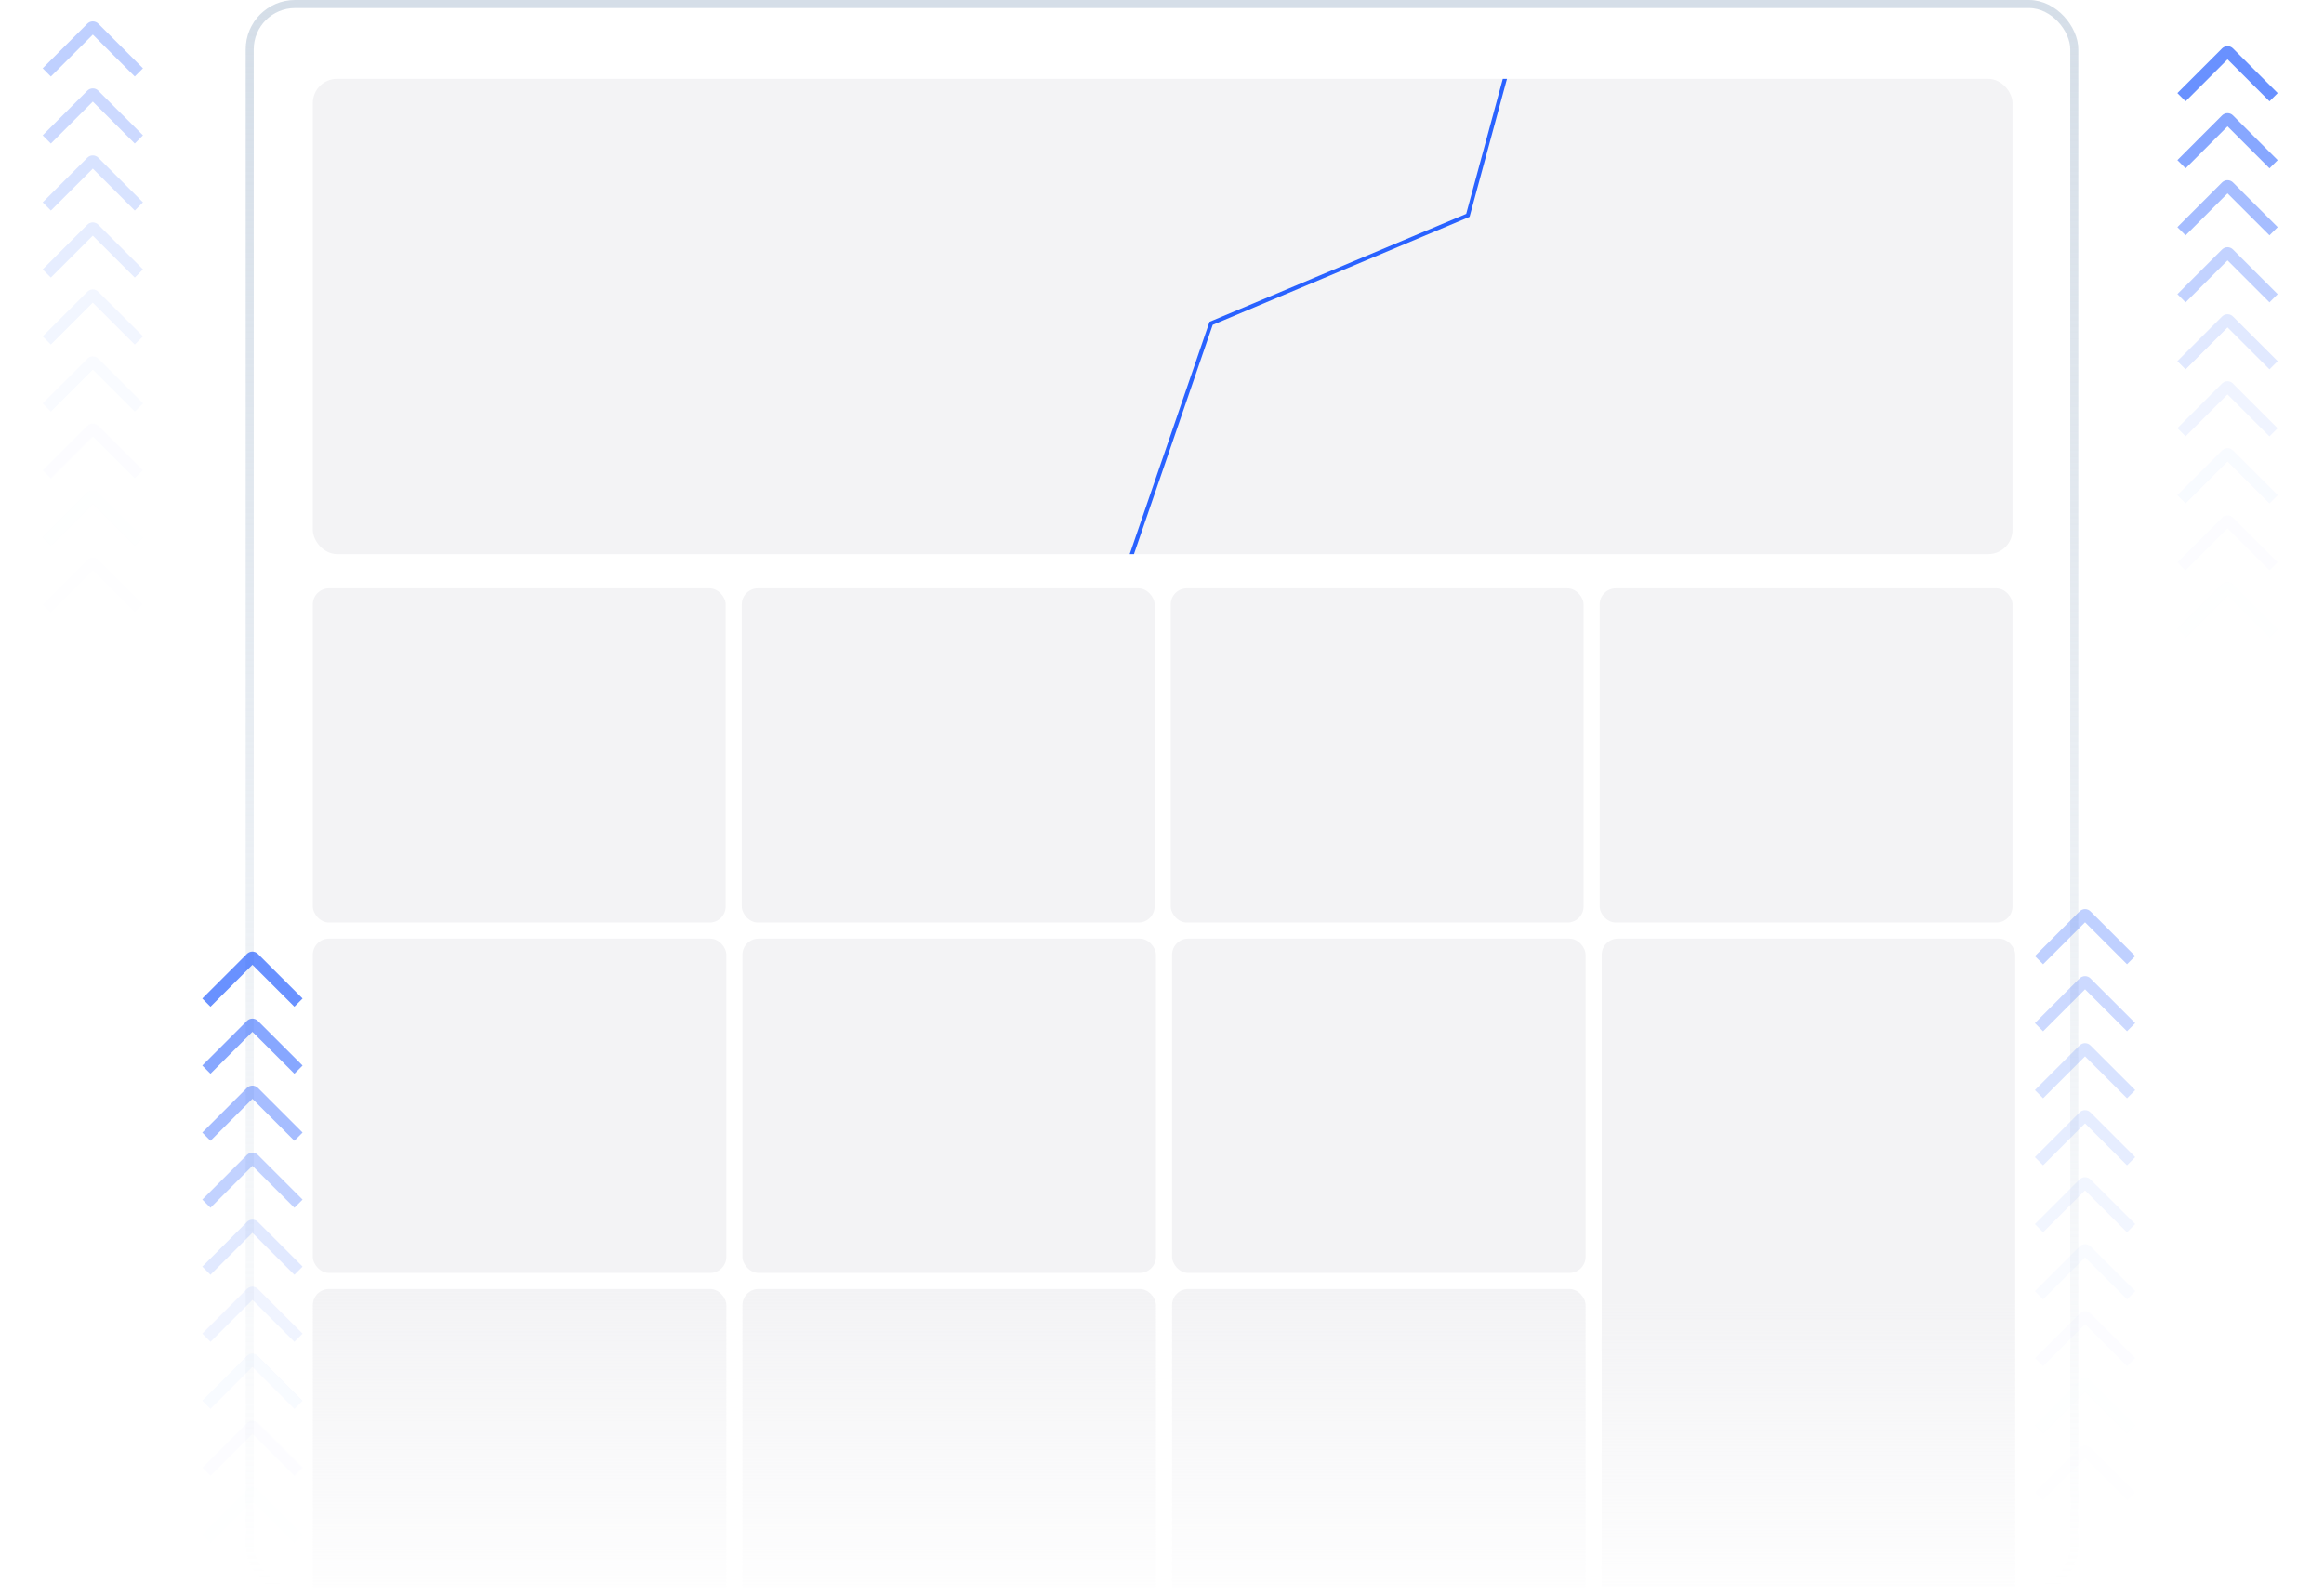 <svg class="z-1 w-full" width="577" height="396" viewBox="0 0 577 396" fill="none" xmlns="http://www.w3.org/2000/svg">
<g clip-path="url(#clip0_178_652)">
<rect x="63" y="2" width="451" height="392" rx="10.243" fill="url(#paint0_linear_178_652)"/>
<g opacity="0.6" filter="url(#filter0_f_178_652)">
<rect x="393.969" y="41.522" width="1.142" height="1.142" rx="0.571" transform="rotate(138.383 393.969 41.522)" fill="white"/>
</g>
<g opacity="0.6" filter="url(#filter1_f_178_652)">
<rect x="397.424" y="16.148" width="1.142" height="1.142" rx="0.571" transform="rotate(138.383 397.424 16.148)" fill="white"/>
</g>
<g opacity="0.6" filter="url(#filter2_f_178_652)">
<rect x="401.398" y="7.719" width="1.142" height="1.142" rx="0.571" transform="rotate(-159.61 401.398 7.719)" fill="white"/>
</g>
<g opacity="0.6" filter="url(#filter3_f_178_652)">
<rect width="1.142" height="1.142" rx="0.571" transform="matrix(0.231 -0.973 -0.973 -0.231 366.355 19.955)" fill="white"/>
</g>
<g opacity="0.3" filter="url(#filter4_f_178_652)">
<rect x="378.627" y="35.697" width="1.142" height="1.142" rx="0.571" transform="rotate(138.383 378.627 35.697)" fill="white"/>
</g>
<g opacity="0.3" filter="url(#filter5_f_178_652)">
<rect x="380.932" y="18.782" width="1.142" height="1.142" rx="0.571" transform="rotate(138.383 380.932 18.782)" fill="white"/>
</g>
<g opacity="0.3" filter="url(#filter6_f_178_652)">
<rect width="1.142" height="1.142" rx="0.571" transform="matrix(0.231 -0.973 -0.973 -0.231 377.199 5.875)" fill="white"/>
</g>
<g opacity="0.3" filter="url(#filter7_f_178_652)">
<rect width="1.142" height="1.142" rx="0.571" transform="matrix(0.231 -0.973 -0.973 -0.231 358.982 25.793)" fill="white"/>
</g>
<g opacity="0.3" filter="url(#filter8_f_178_652)">
<rect width="1.142" height="1.142" rx="0.571" transform="matrix(0.231 -0.973 -0.973 -0.231 369.592 23.791)" fill="white"/>
</g>
<g opacity="0.3" filter="url(#filter9_f_178_652)">
<rect width="1.142" height="1.142" rx="0.571" transform="matrix(0.231 -0.973 -0.973 -0.231 388.66 22.942)" fill="white"/>
</g>
<g opacity="0.3" filter="url(#filter10_f_178_652)">
<rect width="1.142" height="1.142" rx="0.571" transform="matrix(0.231 -0.973 -0.973 -0.231 388.51 36.705)" fill="white"/>
</g>
<g opacity="0.3" filter="url(#filter11_f_178_652)">
<rect width="1.142" height="1.142" rx="0.571" transform="matrix(0.231 -0.973 -0.973 -0.231 384.658 1.721)" fill="white"/>
</g>
<g opacity="0.6" filter="url(#filter12_f_178_652)">
<rect x="88.379" y="40.668" width="1.142" height="1.142" rx="0.571" transform="rotate(138.383 88.379 40.668)" fill="white"/>
</g>
<g opacity="0.6" filter="url(#filter13_f_178_652)">
<rect x="91.834" y="15.294" width="1.142" height="1.142" rx="0.571" transform="rotate(138.383 91.834 15.294)" fill="white"/>
</g>
<g opacity="0.6" filter="url(#filter14_f_178_652)">
<rect x="95.811" y="6.866" width="1.142" height="1.142" rx="0.571" transform="rotate(-159.61 95.811 6.866)" fill="white"/>
</g>
<g opacity="0.3" filter="url(#filter15_f_178_652)">
<rect x="73.039" y="34.844" width="1.142" height="1.142" rx="0.571" transform="rotate(138.383 73.039 34.844)" fill="white"/>
</g>
<g opacity="0.3" filter="url(#filter16_f_178_652)">
<rect x="75.342" y="17.928" width="1.142" height="1.142" rx="0.571" transform="rotate(138.383 75.342 17.928)" fill="white"/>
</g>
<g opacity="0.3" filter="url(#filter17_f_178_652)">
<rect width="1.142" height="1.142" rx="0.571" transform="matrix(0.231 -0.973 -0.973 -0.231 71.611 5.021)" fill="white"/>
</g>
<g opacity="0.3" filter="url(#filter18_f_178_652)">
<rect width="1.142" height="1.142" rx="0.571" transform="matrix(0.231 -0.973 -0.973 -0.231 64.004 22.938)" fill="white"/>
</g>
<g opacity="0.3" filter="url(#filter19_f_178_652)">
<rect width="1.142" height="1.142" rx="0.571" transform="matrix(0.231 -0.973 -0.973 -0.231 83.072 22.088)" fill="white"/>
</g>
<g opacity="0.3" filter="url(#filter20_f_178_652)">
<rect width="1.142" height="1.142" rx="0.571" transform="matrix(0.231 -0.973 -0.973 -0.231 82.92 35.851)" fill="white"/>
</g>
<g opacity="0.3" filter="url(#filter21_f_178_652)">
<rect width="1.142" height="1.142" rx="0.571" transform="matrix(0.231 -0.973 -0.973 -0.231 79.068 0.868)" fill="white"/>
</g>
<g clip-path="url(#clip1_178_652)">
<rect x="77.666" y="19.583" width="422" height="118" rx="6" fill="#F3F3F5"/>
<path d="M153.83 190.631L191.061 186.148L238.128 146.236L278.32 145.426L300.694 80.285L364.446 53.472L382.926 -14.726L423.885 -34.262" stroke="#2962FF"/>
</g>
<g filter="url(#filter22_b_178_652)">
<rect x="77.666" y="146.083" width="102.5" height="83" rx="4" fill="#F3F3F5"/>
</g>
<g filter="url(#filter23_b_178_652)">
<rect x="184.166" y="146.083" width="102.5" height="83" rx="4" fill="#F3F3F5"/>
</g>
<g filter="url(#filter24_b_178_652)">
<rect x="290.666" y="146.083" width="102.5" height="83" rx="4" fill="#F3F3F5"/>
</g>
<g filter="url(#filter25_b_178_652)">
<rect x="397.166" y="146.083" width="102.5" height="83" rx="4" fill="#F3F3F5"/>
</g>
<g filter="url(#filter26_b_178_652)">
<rect x="77.666" y="233.083" width="102.667" height="83" rx="4" fill="#F3F3F5"/>
</g>
<g filter="url(#filter27_b_178_652)">
<rect x="184.332" y="233.083" width="102.667" height="83" rx="4" fill="#F3F3F5"/>
</g>
<g filter="url(#filter28_b_178_652)">
<rect x="291" y="233.083" width="102.667" height="83" rx="4" fill="#F3F3F5"/>
</g>
<g filter="url(#filter29_b_178_652)">
<rect x="77.666" y="320.083" width="102.667" height="83" rx="4" fill="url(#paint1_linear_178_652)"/>
</g>
<g filter="url(#filter30_b_178_652)">
<rect x="184.332" y="320.083" width="102.667" height="83" rx="4" fill="url(#paint2_linear_178_652)"/>
</g>
<g filter="url(#filter31_b_178_652)">
<rect x="291" y="320.083" width="102.667" height="83" rx="4" fill="url(#paint3_linear_178_652)"/>
</g>
<g filter="url(#filter32_b_178_652)">
<rect x="397.666" y="233.083" width="102.667" height="170" rx="4" fill="url(#paint4_linear_178_652)"/>
</g>
</g>
<rect x="62" y="1" width="453" height="394" rx="11.243" stroke="url(#paint5_linear_178_652)" stroke-width="2"/>
<g opacity="0.3">
<g opacity="0.01" clip-path="url(#clip2_178_652)">
<path d="M12.633 152.124L10.598 150.087L21.689 138.991C21.867 138.812 22.078 138.67 22.311 138.573C22.544 138.477 22.794 138.427 23.046 138.427C23.298 138.427 23.548 138.477 23.78 138.573C24.013 138.67 24.225 138.812 24.402 138.991L35.5 150.087L33.465 152.122L23.049 141.708L12.633 152.124Z" fill="#2962FF"/>
</g>
<g opacity="0.02" clip-path="url(#clip3_178_652)">
<path d="M12.633 135.484L10.598 133.447L21.689 122.351C21.867 122.172 22.078 122.03 22.311 121.933C22.544 121.837 22.794 121.787 23.046 121.787C23.298 121.787 23.548 121.837 23.78 121.933C24.013 122.03 24.225 122.172 24.402 122.351L35.5 133.447L33.465 135.482L23.049 125.068L12.633 135.484Z" fill="#2962FF"/>
</g>
<g opacity="0.05" clip-path="url(#clip4_178_652)">
<path d="M12.633 118.844L10.598 116.807L21.689 105.711C21.867 105.532 22.078 105.39 22.311 105.293C22.544 105.197 22.794 105.147 23.046 105.147C23.298 105.147 23.548 105.197 23.78 105.293C24.013 105.39 24.225 105.532 24.402 105.711L35.5 116.807L33.465 118.842L23.049 108.428L12.633 118.844Z" fill="#2962FF"/>
</g>
<g opacity="0.1" clip-path="url(#clip5_178_652)">
<path d="M12.633 102.204L10.598 100.167L21.689 89.071C21.867 88.892 22.078 88.75 22.311 88.653C22.544 88.557 22.794 88.507 23.046 88.507C23.298 88.507 23.548 88.557 23.78 88.653C24.013 88.75 24.225 88.892 24.402 89.071L35.5 100.167L33.465 102.202L23.049 91.788L12.633 102.204Z" fill="#2962FF"/>
</g>
<g opacity="0.2" clip-path="url(#clip6_178_652)">
<path d="M12.633 85.564L10.598 83.527L21.689 72.431C21.867 72.252 22.078 72.11 22.311 72.013C22.544 71.917 22.794 71.867 23.046 71.867C23.298 71.867 23.548 71.917 23.78 72.013C24.013 72.11 24.225 72.252 24.402 72.431L35.5 83.527L33.465 85.562L23.049 75.148L12.633 85.564Z" fill="#2962FF"/>
</g>
<g opacity="0.4" clip-path="url(#clip7_178_652)">
<path d="M12.633 68.924L10.598 66.887L21.689 55.791C21.867 55.612 22.078 55.47 22.311 55.373C22.544 55.277 22.794 55.227 23.046 55.227C23.298 55.227 23.548 55.277 23.78 55.373C24.013 55.47 24.225 55.612 24.402 55.791L35.5 66.887L33.465 68.922L23.049 58.508L12.633 68.924Z" fill="#2962FF"/>
</g>
<g opacity="0.6" clip-path="url(#clip8_178_652)">
<path d="M12.633 52.284L10.598 50.247L21.689 39.151C21.867 38.972 22.078 38.83 22.311 38.733C22.544 38.637 22.794 38.587 23.046 38.587C23.298 38.587 23.548 38.637 23.78 38.733C24.013 38.83 24.225 38.972 24.402 39.151L35.5 50.247L33.465 52.282L23.049 41.868L12.633 52.284Z" fill="#2962FF"/>
</g>
<g opacity="0.8" clip-path="url(#clip9_178_652)">
<path d="M12.633 35.644L10.598 33.607L21.689 22.511C21.867 22.332 22.078 22.19 22.311 22.093C22.544 21.997 22.794 21.947 23.046 21.947C23.298 21.947 23.548 21.997 23.78 22.093C24.013 22.19 24.225 22.332 24.402 22.511L35.5 33.607L33.465 35.642L23.049 25.228L12.633 35.644Z" fill="#2962FF"/>
</g>
<g clip-path="url(#clip10_178_652)">
<path d="M12.633 19.004L10.598 16.967L21.689 5.871C21.867 5.692 22.078 5.55 22.311 5.453C22.544 5.357 22.794 5.307 23.046 5.307C23.298 5.307 23.548 5.357 23.78 5.453C24.013 5.55 24.225 5.692 24.402 5.871L35.5 16.967L33.465 19.002L23.049 8.588L12.633 19.004Z" fill="#2962FF"/>
</g>
</g>
<g opacity="0.3">
<g opacity="0.01" clip-path="url(#clip11_178_652)">
<path d="M507.258 372.558L505.223 370.521L516.314 359.425C516.492 359.246 516.704 359.104 516.936 359.007C517.169 358.91 517.419 358.861 517.671 358.861C517.923 358.861 518.173 358.91 518.406 359.007C518.638 359.104 518.85 359.246 519.027 359.425L530.125 370.521L528.09 372.556L517.674 362.142L507.258 372.558Z" fill="#2962FF"/>
</g>
<g opacity="0.02" clip-path="url(#clip12_178_652)">
<path d="M507.258 355.918L505.223 353.881L516.314 342.785C516.492 342.606 516.704 342.464 516.936 342.367C517.169 342.27 517.419 342.221 517.671 342.221C517.923 342.221 518.173 342.27 518.406 342.367C518.638 342.464 518.85 342.606 519.027 342.785L530.125 353.881L528.09 355.916L517.674 345.502L507.258 355.918Z" fill="#2962FF"/>
</g>
<g opacity="0.05" clip-path="url(#clip13_178_652)">
<path d="M507.258 339.278L505.223 337.241L516.314 326.145C516.492 325.966 516.704 325.824 516.936 325.727C517.169 325.63 517.419 325.581 517.671 325.581C517.923 325.581 518.173 325.63 518.406 325.727C518.638 325.824 518.85 325.966 519.027 326.145L530.125 337.241L528.09 339.276L517.674 328.862L507.258 339.278Z" fill="#2962FF"/>
</g>
<g opacity="0.1" clip-path="url(#clip14_178_652)">
<path d="M507.258 322.638L505.223 320.601L516.314 309.505C516.492 309.326 516.704 309.184 516.936 309.087C517.169 308.99 517.419 308.941 517.671 308.941C517.923 308.941 518.173 308.99 518.406 309.087C518.638 309.184 518.85 309.326 519.027 309.505L530.125 320.601L528.09 322.636L517.674 312.222L507.258 322.638Z" fill="#2962FF"/>
</g>
<g opacity="0.2" clip-path="url(#clip15_178_652)">
<path d="M507.258 305.998L505.223 303.961L516.314 292.865C516.492 292.686 516.704 292.544 516.936 292.447C517.169 292.35 517.419 292.301 517.671 292.301C517.923 292.301 518.173 292.35 518.406 292.447C518.638 292.544 518.85 292.686 519.027 292.865L530.125 303.961L528.09 305.996L517.674 295.582L507.258 305.998Z" fill="#2962FF"/>
</g>
<g opacity="0.4" clip-path="url(#clip16_178_652)">
<path d="M507.258 289.358L505.223 287.321L516.314 276.225C516.492 276.046 516.704 275.904 516.936 275.807C517.169 275.711 517.419 275.661 517.671 275.661C517.923 275.661 518.173 275.711 518.406 275.807C518.638 275.904 518.85 276.046 519.027 276.225L530.125 287.321L528.09 289.356L517.674 278.942L507.258 289.358Z" fill="#2962FF"/>
</g>
<g opacity="0.6" clip-path="url(#clip17_178_652)">
<path d="M507.258 272.718L505.223 270.681L516.314 259.585C516.492 259.406 516.704 259.264 516.936 259.167C517.169 259.07 517.419 259.021 517.671 259.021C517.923 259.021 518.173 259.07 518.406 259.167C518.638 259.264 518.85 259.406 519.027 259.585L530.125 270.681L528.09 272.716L517.674 262.302L507.258 272.718Z" fill="#2962FF"/>
</g>
<g opacity="0.8" clip-path="url(#clip18_178_652)">
<path d="M507.258 256.078L505.223 254.041L516.314 242.945C516.492 242.766 516.704 242.624 516.936 242.527C517.169 242.43 517.419 242.381 517.671 242.381C517.923 242.381 518.173 242.43 518.406 242.527C518.638 242.624 518.85 242.766 519.027 242.945L530.125 254.041L528.09 256.076L517.674 245.662L507.258 256.078Z" fill="#2962FF"/>
</g>
<g clip-path="url(#clip19_178_652)">
<path d="M507.258 239.438L505.223 237.401L516.314 226.305C516.492 226.126 516.704 225.984 516.936 225.887C517.169 225.79 517.419 225.74 517.671 225.74C517.923 225.74 518.173 225.79 518.406 225.887C518.638 225.984 518.85 226.126 519.027 226.305L530.125 237.401L528.09 239.436L517.674 229.022L507.258 239.438Z" fill="#2962FF"/>
</g>
</g>
<g opacity="0.7">
<g opacity="0.01" clip-path="url(#clip20_178_652)">
<path d="M52.258 383.105L50.223 381.068L61.314 369.972C61.492 369.793 61.703 369.651 61.936 369.555C62.169 369.458 62.419 369.408 62.671 369.408C62.923 369.408 63.173 369.458 63.406 369.555C63.638 369.651 63.85 369.793 64.027 369.972L75.125 381.068L73.09 383.103L62.674 372.689L52.258 383.105Z" fill="#2962FF"/>
</g>
<g opacity="0.02" clip-path="url(#clip21_178_652)">
<path d="M52.258 366.465L50.223 364.428L61.314 353.332C61.492 353.153 61.703 353.011 61.936 352.915C62.169 352.818 62.419 352.768 62.671 352.768C62.923 352.768 63.173 352.818 63.406 352.915C63.638 353.011 63.85 353.153 64.027 353.332L75.125 364.428L73.09 366.463L62.674 356.049L52.258 366.465Z" fill="#2962FF"/>
</g>
<g opacity="0.05" clip-path="url(#clip22_178_652)">
<path d="M52.258 349.825L50.223 347.788L61.314 336.692C61.492 336.513 61.703 336.371 61.936 336.275C62.169 336.178 62.419 336.128 62.671 336.128C62.923 336.128 63.173 336.178 63.406 336.275C63.638 336.371 63.85 336.513 64.027 336.692L75.125 347.788L73.09 349.823L62.674 339.409L52.258 349.825Z" fill="#2962FF"/>
</g>
<g opacity="0.1" clip-path="url(#clip23_178_652)">
<path d="M52.258 333.185L50.223 331.148L61.314 320.052C61.492 319.873 61.703 319.731 61.936 319.635C62.169 319.538 62.419 319.488 62.671 319.488C62.923 319.488 63.173 319.538 63.406 319.635C63.638 319.731 63.85 319.873 64.027 320.052L75.125 331.148L73.09 333.183L62.674 322.769L52.258 333.185Z" fill="#2962FF"/>
</g>
<g opacity="0.2" clip-path="url(#clip24_178_652)">
<path d="M52.258 316.545L50.223 314.508L61.314 303.412C61.492 303.233 61.703 303.091 61.936 302.995C62.169 302.898 62.419 302.848 62.671 302.848C62.923 302.848 63.173 302.898 63.406 302.995C63.638 303.091 63.85 303.233 64.027 303.412L75.125 314.508L73.09 316.543L62.674 306.129L52.258 316.545Z" fill="#2962FF"/>
</g>
<g opacity="0.4" clip-path="url(#clip25_178_652)">
<path d="M52.258 299.905L50.223 297.868L61.314 286.772C61.492 286.593 61.703 286.451 61.936 286.355C62.169 286.258 62.419 286.208 62.671 286.208C62.923 286.208 63.173 286.258 63.406 286.355C63.638 286.451 63.85 286.593 64.027 286.772L75.125 297.868L73.09 299.903L62.674 289.489L52.258 299.905Z" fill="#2962FF"/>
</g>
<g opacity="0.6" clip-path="url(#clip26_178_652)">
<path d="M52.258 283.265L50.223 281.228L61.314 270.132C61.492 269.953 61.703 269.811 61.936 269.715C62.169 269.618 62.419 269.568 62.671 269.568C62.923 269.568 63.173 269.618 63.406 269.715C63.638 269.811 63.85 269.953 64.027 270.132L75.125 281.228L73.09 283.263L62.674 272.849L52.258 283.265Z" fill="#2962FF"/>
</g>
<g opacity="0.8" clip-path="url(#clip27_178_652)">
<path d="M52.258 266.625L50.223 264.588L61.314 253.492C61.492 253.313 61.703 253.171 61.936 253.075C62.169 252.978 62.419 252.928 62.671 252.928C62.923 252.928 63.173 252.978 63.406 253.075C63.638 253.171 63.85 253.313 64.027 253.492L75.125 264.588L73.09 266.623L62.674 256.209L52.258 266.625Z" fill="#2962FF"/>
</g>
<g clip-path="url(#clip28_178_652)">
<path d="M52.258 249.985L50.223 247.948L61.314 236.852C61.492 236.673 61.703 236.531 61.936 236.434C62.169 236.338 62.419 236.288 62.671 236.288C62.923 236.288 63.173 236.338 63.406 236.434C63.638 236.531 63.85 236.673 64.027 236.852L75.125 247.948L73.09 249.983L62.674 239.569L52.258 249.985Z" fill="#2962FF"/>
</g>
</g>
<g opacity="0.7">
<g opacity="0.01" clip-path="url(#clip29_178_652)">
<path d="M542.633 158.276L540.598 156.239L551.689 145.143C551.867 144.965 552.079 144.823 552.311 144.726C552.544 144.629 552.794 144.579 553.046 144.579C553.298 144.579 553.548 144.629 553.781 144.726C554.013 144.823 554.225 144.965 554.402 145.143L565.5 156.239L563.465 158.274L553.049 147.86L542.633 158.276Z" fill="#2962FF"/>
</g>
<g opacity="0.02" clip-path="url(#clip30_178_652)">
<path d="M542.633 141.636L540.598 139.599L551.689 128.503C551.867 128.325 552.079 128.183 552.311 128.086C552.544 127.989 552.794 127.939 553.046 127.939C553.298 127.939 553.548 127.989 553.781 128.086C554.013 128.183 554.225 128.325 554.402 128.503L565.5 139.599L563.465 141.634L553.049 131.22L542.633 141.636Z" fill="#2962FF"/>
</g>
<g opacity="0.05" clip-path="url(#clip31_178_652)">
<path d="M542.633 124.996L540.598 122.959L551.689 111.863C551.867 111.685 552.079 111.543 552.311 111.446C552.544 111.349 552.794 111.299 553.046 111.299C553.298 111.299 553.548 111.349 553.781 111.446C554.013 111.543 554.225 111.685 554.402 111.863L565.5 122.959L563.465 124.994L553.049 114.58L542.633 124.996Z" fill="#2962FF"/>
</g>
<g opacity="0.1" clip-path="url(#clip32_178_652)">
<path d="M542.633 108.356L540.598 106.319L551.689 95.223C551.867 95.045 552.079 94.903 552.311 94.806C552.544 94.709 552.794 94.659 553.046 94.659C553.298 94.659 553.548 94.709 553.781 94.806C554.013 94.903 554.225 95.045 554.402 95.223L565.5 106.319L563.465 108.354L553.049 97.94L542.633 108.356Z" fill="#2962FF"/>
</g>
<g opacity="0.2" clip-path="url(#clip33_178_652)">
<path d="M542.633 91.716L540.598 89.679L551.689 78.583C551.867 78.405 552.079 78.263 552.311 78.166C552.544 78.069 552.794 78.019 553.046 78.019C553.298 78.019 553.548 78.069 553.781 78.166C554.013 78.263 554.225 78.405 554.402 78.583L565.5 89.679L563.465 91.714L553.049 81.3L542.633 91.716Z" fill="#2962FF"/>
</g>
<g opacity="0.4" clip-path="url(#clip34_178_652)">
<path d="M542.633 75.076L540.598 73.039L551.689 61.944C551.867 61.765 552.079 61.623 552.311 61.526C552.544 61.429 552.794 61.379 553.046 61.379C553.298 61.379 553.548 61.429 553.781 61.526C554.013 61.623 554.225 61.765 554.402 61.944L565.5 73.039L563.465 75.074L553.049 64.66L542.633 75.076Z" fill="#2962FF"/>
</g>
<g opacity="0.6" clip-path="url(#clip35_178_652)">
<path d="M542.633 58.436L540.598 56.399L551.689 45.303C551.867 45.125 552.079 44.983 552.311 44.886C552.544 44.789 552.794 44.739 553.046 44.739C553.298 44.739 553.548 44.789 553.781 44.886C554.013 44.983 554.225 45.125 554.402 45.303L565.5 56.399L563.465 58.434L553.049 48.02L542.633 58.436Z" fill="#2962FF"/>
</g>
<g opacity="0.8" clip-path="url(#clip36_178_652)">
<path d="M542.633 41.796L540.598 39.759L551.689 28.663C551.867 28.485 552.079 28.343 552.311 28.246C552.544 28.149 552.794 28.099 553.046 28.099C553.298 28.099 553.548 28.149 553.781 28.246C554.013 28.343 554.225 28.485 554.402 28.663L565.5 39.759L563.465 41.794L553.049 31.38L542.633 41.796Z" fill="#2962FF"/>
</g>
<g clip-path="url(#clip37_178_652)">
<path d="M542.633 25.156L540.598 23.119L551.689 12.023C551.867 11.845 552.079 11.703 552.311 11.606C552.544 11.509 552.794 11.459 553.046 11.459C553.298 11.459 553.548 11.509 553.781 11.606C554.013 11.703 554.225 11.845 554.402 12.023L565.5 23.119L563.465 25.154L553.049 14.74L542.633 25.156Z" fill="#2962FF"/>
</g>
</g>
<defs>
<filter id="filter0_f_178_652" x="391.213" y="39.526" width="3.897" height="3.897" filterUnits="userSpaceOnUse" color-interpolation-filters="sRGB">
<feFlood flood-opacity="0" result="BackgroundImageFix"/>
<feBlend mode="normal" in="SourceGraphic" in2="BackgroundImageFix" result="shape"/>
<feGaussianBlur stdDeviation="0.571" result="effect1_foregroundBlur_178_652"/>
</filter>
<filter id="filter1_f_178_652" x="394.668" y="14.152" width="3.897" height="3.897" filterUnits="userSpaceOnUse" color-interpolation-filters="sRGB">
<feFlood flood-opacity="0" result="BackgroundImageFix"/>
<feBlend mode="normal" in="SourceGraphic" in2="BackgroundImageFix" result="shape"/>
<feGaussianBlur stdDeviation="0.571" result="effect1_foregroundBlur_178_652"/>
</filter>
<filter id="filter2_f_178_652" x="399.186" y="5.109" width="3.753" height="3.753" filterUnits="userSpaceOnUse" color-interpolation-filters="sRGB">
<feFlood flood-opacity="0" result="BackgroundImageFix"/>
<feBlend mode="normal" in="SourceGraphic" in2="BackgroundImageFix" result="shape"/>
<feGaussianBlur stdDeviation="0.571" result="effect1_foregroundBlur_178_652"/>
</filter>
<filter id="filter3_f_178_652" x="364.102" y="17.438" width="3.659" height="3.659" filterUnits="userSpaceOnUse" color-interpolation-filters="sRGB">
<feFlood flood-opacity="0" result="BackgroundImageFix"/>
<feBlend mode="normal" in="SourceGraphic" in2="BackgroundImageFix" result="shape"/>
<feGaussianBlur stdDeviation="0.571" result="effect1_foregroundBlur_178_652"/>
</filter>
<filter id="filter4_f_178_652" x="375.872" y="33.702" width="3.897" height="3.897" filterUnits="userSpaceOnUse" color-interpolation-filters="sRGB">
<feFlood flood-opacity="0" result="BackgroundImageFix"/>
<feBlend mode="normal" in="SourceGraphic" in2="BackgroundImageFix" result="shape"/>
<feGaussianBlur stdDeviation="0.571" result="effect1_foregroundBlur_178_652"/>
</filter>
<filter id="filter5_f_178_652" x="378.176" y="16.786" width="3.897" height="3.897" filterUnits="userSpaceOnUse" color-interpolation-filters="sRGB">
<feFlood flood-opacity="0" result="BackgroundImageFix"/>
<feBlend mode="normal" in="SourceGraphic" in2="BackgroundImageFix" result="shape"/>
<feGaussianBlur stdDeviation="0.571" result="effect1_foregroundBlur_178_652"/>
</filter>
<filter id="filter6_f_178_652" x="374.946" y="3.358" width="3.659" height="3.659" filterUnits="userSpaceOnUse" color-interpolation-filters="sRGB">
<feFlood flood-opacity="0" result="BackgroundImageFix"/>
<feBlend mode="normal" in="SourceGraphic" in2="BackgroundImageFix" result="shape"/>
<feGaussianBlur stdDeviation="0.571" result="effect1_foregroundBlur_178_652"/>
</filter>
<filter id="filter7_f_178_652" x="356.729" y="23.275" width="3.659" height="3.659" filterUnits="userSpaceOnUse" color-interpolation-filters="sRGB">
<feFlood flood-opacity="0" result="BackgroundImageFix"/>
<feBlend mode="normal" in="SourceGraphic" in2="BackgroundImageFix" result="shape"/>
<feGaussianBlur stdDeviation="0.571" result="effect1_foregroundBlur_178_652"/>
</filter>
<filter id="filter8_f_178_652" x="367.338" y="21.274" width="3.659" height="3.659" filterUnits="userSpaceOnUse" color-interpolation-filters="sRGB">
<feFlood flood-opacity="0" result="BackgroundImageFix"/>
<feBlend mode="normal" in="SourceGraphic" in2="BackgroundImageFix" result="shape"/>
<feGaussianBlur stdDeviation="0.571" result="effect1_foregroundBlur_178_652"/>
</filter>
<filter id="filter9_f_178_652" x="386.407" y="20.424" width="3.659" height="3.659" filterUnits="userSpaceOnUse" color-interpolation-filters="sRGB">
<feFlood flood-opacity="0" result="BackgroundImageFix"/>
<feBlend mode="normal" in="SourceGraphic" in2="BackgroundImageFix" result="shape"/>
<feGaussianBlur stdDeviation="0.571" result="effect1_foregroundBlur_178_652"/>
</filter>
<filter id="filter10_f_178_652" x="386.256" y="34.187" width="3.659" height="3.659" filterUnits="userSpaceOnUse" color-interpolation-filters="sRGB">
<feFlood flood-opacity="0" result="BackgroundImageFix"/>
<feBlend mode="normal" in="SourceGraphic" in2="BackgroundImageFix" result="shape"/>
<feGaussianBlur stdDeviation="0.571" result="effect1_foregroundBlur_178_652"/>
</filter>
<filter id="filter11_f_178_652" x="382.405" y="-0.796" width="3.659" height="3.659" filterUnits="userSpaceOnUse" color-interpolation-filters="sRGB">
<feFlood flood-opacity="0" result="BackgroundImageFix"/>
<feBlend mode="normal" in="SourceGraphic" in2="BackgroundImageFix" result="shape"/>
<feGaussianBlur stdDeviation="0.571" result="effect1_foregroundBlur_178_652"/>
</filter>
<filter id="filter12_f_178_652" x="85.624" y="38.672" width="3.897" height="3.897" filterUnits="userSpaceOnUse" color-interpolation-filters="sRGB">
<feFlood flood-opacity="0" result="BackgroundImageFix"/>
<feBlend mode="normal" in="SourceGraphic" in2="BackgroundImageFix" result="shape"/>
<feGaussianBlur stdDeviation="0.571" result="effect1_foregroundBlur_178_652"/>
</filter>
<filter id="filter13_f_178_652" x="89.079" y="13.298" width="3.897" height="3.897" filterUnits="userSpaceOnUse" color-interpolation-filters="sRGB">
<feFlood flood-opacity="0" result="BackgroundImageFix"/>
<feBlend mode="normal" in="SourceGraphic" in2="BackgroundImageFix" result="shape"/>
<feGaussianBlur stdDeviation="0.571" result="effect1_foregroundBlur_178_652"/>
</filter>
<filter id="filter14_f_178_652" x="93.598" y="4.255" width="3.753" height="3.753" filterUnits="userSpaceOnUse" color-interpolation-filters="sRGB">
<feFlood flood-opacity="0" result="BackgroundImageFix"/>
<feBlend mode="normal" in="SourceGraphic" in2="BackgroundImageFix" result="shape"/>
<feGaussianBlur stdDeviation="0.571" result="effect1_foregroundBlur_178_652"/>
</filter>
<filter id="filter15_f_178_652" x="70.284" y="32.848" width="3.897" height="3.897" filterUnits="userSpaceOnUse" color-interpolation-filters="sRGB">
<feFlood flood-opacity="0" result="BackgroundImageFix"/>
<feBlend mode="normal" in="SourceGraphic" in2="BackgroundImageFix" result="shape"/>
<feGaussianBlur stdDeviation="0.571" result="effect1_foregroundBlur_178_652"/>
</filter>
<filter id="filter16_f_178_652" x="72.586" y="15.932" width="3.897" height="3.897" filterUnits="userSpaceOnUse" color-interpolation-filters="sRGB">
<feFlood flood-opacity="0" result="BackgroundImageFix"/>
<feBlend mode="normal" in="SourceGraphic" in2="BackgroundImageFix" result="shape"/>
<feGaussianBlur stdDeviation="0.571" result="effect1_foregroundBlur_178_652"/>
</filter>
<filter id="filter17_f_178_652" x="69.358" y="2.504" width="3.659" height="3.659" filterUnits="userSpaceOnUse" color-interpolation-filters="sRGB">
<feFlood flood-opacity="0" result="BackgroundImageFix"/>
<feBlend mode="normal" in="SourceGraphic" in2="BackgroundImageFix" result="shape"/>
<feGaussianBlur stdDeviation="0.571" result="effect1_foregroundBlur_178_652"/>
</filter>
<filter id="filter18_f_178_652" x="61.751" y="20.421" width="3.659" height="3.659" filterUnits="userSpaceOnUse" color-interpolation-filters="sRGB">
<feFlood flood-opacity="0" result="BackgroundImageFix"/>
<feBlend mode="normal" in="SourceGraphic" in2="BackgroundImageFix" result="shape"/>
<feGaussianBlur stdDeviation="0.571" result="effect1_foregroundBlur_178_652"/>
</filter>
<filter id="filter19_f_178_652" x="80.819" y="19.571" width="3.659" height="3.659" filterUnits="userSpaceOnUse" color-interpolation-filters="sRGB">
<feFlood flood-opacity="0" result="BackgroundImageFix"/>
<feBlend mode="normal" in="SourceGraphic" in2="BackgroundImageFix" result="shape"/>
<feGaussianBlur stdDeviation="0.571" result="effect1_foregroundBlur_178_652"/>
</filter>
<filter id="filter20_f_178_652" x="80.666" y="33.334" width="3.659" height="3.659" filterUnits="userSpaceOnUse" color-interpolation-filters="sRGB">
<feFlood flood-opacity="0" result="BackgroundImageFix"/>
<feBlend mode="normal" in="SourceGraphic" in2="BackgroundImageFix" result="shape"/>
<feGaussianBlur stdDeviation="0.571" result="effect1_foregroundBlur_178_652"/>
</filter>
<filter id="filter21_f_178_652" x="76.815" y="-1.649" width="3.659" height="3.659" filterUnits="userSpaceOnUse" color-interpolation-filters="sRGB">
<feFlood flood-opacity="0" result="BackgroundImageFix"/>
<feBlend mode="normal" in="SourceGraphic" in2="BackgroundImageFix" result="shape"/>
<feGaussianBlur stdDeviation="0.571" result="effect1_foregroundBlur_178_652"/>
</filter>
<filter id="filter22_b_178_652" x="75.666" y="144.083" width="106.5" height="87" filterUnits="userSpaceOnUse" color-interpolation-filters="sRGB">
<feFlood flood-opacity="0" result="BackgroundImageFix"/>
<feGaussianBlur in="BackgroundImageFix" stdDeviation="1"/>
<feComposite in2="SourceAlpha" operator="in" result="effect1_backgroundBlur_178_652"/>
<feBlend mode="normal" in="SourceGraphic" in2="effect1_backgroundBlur_178_652" result="shape"/>
</filter>
<filter id="filter23_b_178_652" x="182.166" y="144.083" width="106.5" height="87" filterUnits="userSpaceOnUse" color-interpolation-filters="sRGB">
<feFlood flood-opacity="0" result="BackgroundImageFix"/>
<feGaussianBlur in="BackgroundImageFix" stdDeviation="1"/>
<feComposite in2="SourceAlpha" operator="in" result="effect1_backgroundBlur_178_652"/>
<feBlend mode="normal" in="SourceGraphic" in2="effect1_backgroundBlur_178_652" result="shape"/>
</filter>
<filter id="filter24_b_178_652" x="288.666" y="144.083" width="106.5" height="87" filterUnits="userSpaceOnUse" color-interpolation-filters="sRGB">
<feFlood flood-opacity="0" result="BackgroundImageFix"/>
<feGaussianBlur in="BackgroundImageFix" stdDeviation="1"/>
<feComposite in2="SourceAlpha" operator="in" result="effect1_backgroundBlur_178_652"/>
<feBlend mode="normal" in="SourceGraphic" in2="effect1_backgroundBlur_178_652" result="shape"/>
</filter>
<filter id="filter25_b_178_652" x="395.166" y="144.083" width="106.5" height="87" filterUnits="userSpaceOnUse" color-interpolation-filters="sRGB">
<feFlood flood-opacity="0" result="BackgroundImageFix"/>
<feGaussianBlur in="BackgroundImageFix" stdDeviation="1"/>
<feComposite in2="SourceAlpha" operator="in" result="effect1_backgroundBlur_178_652"/>
<feBlend mode="normal" in="SourceGraphic" in2="effect1_backgroundBlur_178_652" result="shape"/>
</filter>
<filter id="filter26_b_178_652" x="75.666" y="231.083" width="106.666" height="87" filterUnits="userSpaceOnUse" color-interpolation-filters="sRGB">
<feFlood flood-opacity="0" result="BackgroundImageFix"/>
<feGaussianBlur in="BackgroundImageFix" stdDeviation="1"/>
<feComposite in2="SourceAlpha" operator="in" result="effect1_backgroundBlur_178_652"/>
<feBlend mode="normal" in="SourceGraphic" in2="effect1_backgroundBlur_178_652" result="shape"/>
</filter>
<filter id="filter27_b_178_652" x="182.332" y="231.083" width="106.666" height="87" filterUnits="userSpaceOnUse" color-interpolation-filters="sRGB">
<feFlood flood-opacity="0" result="BackgroundImageFix"/>
<feGaussianBlur in="BackgroundImageFix" stdDeviation="1"/>
<feComposite in2="SourceAlpha" operator="in" result="effect1_backgroundBlur_178_652"/>
<feBlend mode="normal" in="SourceGraphic" in2="effect1_backgroundBlur_178_652" result="shape"/>
</filter>
<filter id="filter28_b_178_652" x="289" y="231.083" width="106.666" height="87" filterUnits="userSpaceOnUse" color-interpolation-filters="sRGB">
<feFlood flood-opacity="0" result="BackgroundImageFix"/>
<feGaussianBlur in="BackgroundImageFix" stdDeviation="1"/>
<feComposite in2="SourceAlpha" operator="in" result="effect1_backgroundBlur_178_652"/>
<feBlend mode="normal" in="SourceGraphic" in2="effect1_backgroundBlur_178_652" result="shape"/>
</filter>
<filter id="filter29_b_178_652" x="75.666" y="318.083" width="106.666" height="87" filterUnits="userSpaceOnUse" color-interpolation-filters="sRGB">
<feFlood flood-opacity="0" result="BackgroundImageFix"/>
<feGaussianBlur in="BackgroundImageFix" stdDeviation="1"/>
<feComposite in2="SourceAlpha" operator="in" result="effect1_backgroundBlur_178_652"/>
<feBlend mode="normal" in="SourceGraphic" in2="effect1_backgroundBlur_178_652" result="shape"/>
</filter>
<filter id="filter30_b_178_652" x="182.332" y="318.083" width="106.666" height="87" filterUnits="userSpaceOnUse" color-interpolation-filters="sRGB">
<feFlood flood-opacity="0" result="BackgroundImageFix"/>
<feGaussianBlur in="BackgroundImageFix" stdDeviation="1"/>
<feComposite in2="SourceAlpha" operator="in" result="effect1_backgroundBlur_178_652"/>
<feBlend mode="normal" in="SourceGraphic" in2="effect1_backgroundBlur_178_652" result="shape"/>
</filter>
<filter id="filter31_b_178_652" x="289" y="318.083" width="106.666" height="87" filterUnits="userSpaceOnUse" color-interpolation-filters="sRGB">
<feFlood flood-opacity="0" result="BackgroundImageFix"/>
<feGaussianBlur in="BackgroundImageFix" stdDeviation="1"/>
<feComposite in2="SourceAlpha" operator="in" result="effect1_backgroundBlur_178_652"/>
<feBlend mode="normal" in="SourceGraphic" in2="effect1_backgroundBlur_178_652" result="shape"/>
</filter>
<filter id="filter32_b_178_652" x="395.666" y="231.083" width="106.666" height="174" filterUnits="userSpaceOnUse" color-interpolation-filters="sRGB">
<feFlood flood-opacity="0" result="BackgroundImageFix"/>
<feGaussianBlur in="BackgroundImageFix" stdDeviation="1"/>
<feComposite in2="SourceAlpha" operator="in" result="effect1_backgroundBlur_178_652"/>
<feBlend mode="normal" in="SourceGraphic" in2="effect1_backgroundBlur_178_652" result="shape"/>
</filter>
<linearGradient id="paint0_linear_178_652" x1="288.5" y1="2" x2="288.5" y2="394" gradientUnits="userSpaceOnUse">
<stop stop-color="white"/>
<stop offset="1" stop-color="white" stop-opacity="0"/>
</linearGradient>
<linearGradient id="paint1_linear_178_652" x1="128.999" y1="320.083" x2="128.999" y2="403.083" gradientUnits="userSpaceOnUse">
<stop stop-color="#F3F3F5"/>
<stop offset="1" stop-color="#F3F3F5" stop-opacity="0"/>
</linearGradient>
<linearGradient id="paint2_linear_178_652" x1="235.665" y1="320.083" x2="235.665" y2="403.083" gradientUnits="userSpaceOnUse">
<stop stop-color="#F3F3F5"/>
<stop offset="1" stop-color="#F3F3F5" stop-opacity="0"/>
</linearGradient>
<linearGradient id="paint3_linear_178_652" x1="342.333" y1="320.083" x2="342.333" y2="403.083" gradientUnits="userSpaceOnUse">
<stop stop-color="#F3F3F5"/>
<stop offset="1" stop-color="#F3F3F5" stop-opacity="0"/>
</linearGradient>
<linearGradient id="paint4_linear_178_652" x1="448.999" y1="233.083" x2="448.999" y2="403.083" gradientUnits="userSpaceOnUse">
<stop offset="0.524" stop-color="#F3F3F5"/>
<stop offset="1" stop-color="#F3F3F5" stop-opacity="0"/>
</linearGradient>
<linearGradient id="paint5_linear_178_652" x1="288.5" y1="2" x2="288.5" y2="394" gradientUnits="userSpaceOnUse">
<stop stop-color="#D5DEE8"/>
<stop offset="1" stop-color="#D5DEE8" stop-opacity="0"/>
</linearGradient>
<clipPath id="clip0_178_652">
<rect x="63" y="2" width="451" height="392" rx="10.243" fill="white"/>
</clipPath>
<clipPath id="clip1_178_652">
<rect x="77.666" y="19.583" width="422" height="118" rx="6" fill="white"/>
</clipPath>
<clipPath id="clip2_178_652">
<rect width="23.04" height="46.08" fill="white" transform="translate(0 156.831) rotate(-90)"/>
</clipPath>
<clipPath id="clip3_178_652">
<rect width="23.04" height="46.08" fill="white" transform="translate(0 140.191) rotate(-90)"/>
</clipPath>
<clipPath id="clip4_178_652">
<rect width="23.04" height="46.08" fill="white" transform="translate(0 123.551) rotate(-90)"/>
</clipPath>
<clipPath id="clip5_178_652">
<rect width="23.04" height="46.08" fill="white" transform="translate(0 106.911) rotate(-90)"/>
</clipPath>
<clipPath id="clip6_178_652">
<rect width="23.04" height="46.08" fill="white" transform="translate(0 90.271) rotate(-90)"/>
</clipPath>
<clipPath id="clip7_178_652">
<rect width="23.04" height="46.08" fill="white" transform="translate(0 73.631) rotate(-90)"/>
</clipPath>
<clipPath id="clip8_178_652">
<rect width="23.04" height="46.08" fill="white" transform="translate(0 56.991) rotate(-90)"/>
</clipPath>
<clipPath id="clip9_178_652">
<rect width="23.04" height="46.08" fill="white" transform="translate(0 40.351) rotate(-90)"/>
</clipPath>
<clipPath id="clip10_178_652">
<rect width="23.04" height="46.08" fill="white" transform="translate(0 23.711) rotate(-90)"/>
</clipPath>
<clipPath id="clip11_178_652">
<rect width="23.04" height="46.08" fill="white" transform="translate(494.625 377.265) rotate(-90)"/>
</clipPath>
<clipPath id="clip12_178_652">
<rect width="23.04" height="46.08" fill="white" transform="translate(494.625 360.625) rotate(-90)"/>
</clipPath>
<clipPath id="clip13_178_652">
<rect width="23.04" height="46.08" fill="white" transform="translate(494.625 343.985) rotate(-90)"/>
</clipPath>
<clipPath id="clip14_178_652">
<rect width="23.04" height="46.08" fill="white" transform="translate(494.625 327.345) rotate(-90)"/>
</clipPath>
<clipPath id="clip15_178_652">
<rect width="23.04" height="46.08" fill="white" transform="translate(494.625 310.705) rotate(-90)"/>
</clipPath>
<clipPath id="clip16_178_652">
<rect width="23.04" height="46.08" fill="white" transform="translate(494.625 294.065) rotate(-90)"/>
</clipPath>
<clipPath id="clip17_178_652">
<rect width="23.04" height="46.08" fill="white" transform="translate(494.625 277.425) rotate(-90)"/>
</clipPath>
<clipPath id="clip18_178_652">
<rect width="23.04" height="46.08" fill="white" transform="translate(494.625 260.785) rotate(-90)"/>
</clipPath>
<clipPath id="clip19_178_652">
<rect width="23.04" height="46.08" fill="white" transform="translate(494.625 244.145) rotate(-90)"/>
</clipPath>
<clipPath id="clip20_178_652">
<rect width="23.04" height="46.08" fill="white" transform="translate(39.625 387.812) rotate(-90)"/>
</clipPath>
<clipPath id="clip21_178_652">
<rect width="23.04" height="46.08" fill="white" transform="translate(39.625 371.172) rotate(-90)"/>
</clipPath>
<clipPath id="clip22_178_652">
<rect width="23.04" height="46.08" fill="white" transform="translate(39.625 354.532) rotate(-90)"/>
</clipPath>
<clipPath id="clip23_178_652">
<rect width="23.04" height="46.08" fill="white" transform="translate(39.625 337.892) rotate(-90)"/>
</clipPath>
<clipPath id="clip24_178_652">
<rect width="23.04" height="46.08" fill="white" transform="translate(39.625 321.252) rotate(-90)"/>
</clipPath>
<clipPath id="clip25_178_652">
<rect width="23.04" height="46.08" fill="white" transform="translate(39.625 304.612) rotate(-90)"/>
</clipPath>
<clipPath id="clip26_178_652">
<rect width="23.04" height="46.08" fill="white" transform="translate(39.625 287.972) rotate(-90)"/>
</clipPath>
<clipPath id="clip27_178_652">
<rect width="23.04" height="46.08" fill="white" transform="translate(39.625 271.332) rotate(-90)"/>
</clipPath>
<clipPath id="clip28_178_652">
<rect width="23.04" height="46.08" fill="white" transform="translate(39.625 254.692) rotate(-90)"/>
</clipPath>
<clipPath id="clip29_178_652">
<rect width="23.04" height="46.08" fill="white" transform="translate(530 162.984) rotate(-90)"/>
</clipPath>
<clipPath id="clip30_178_652">
<rect width="23.04" height="46.08" fill="white" transform="translate(530 146.344) rotate(-90)"/>
</clipPath>
<clipPath id="clip31_178_652">
<rect width="23.04" height="46.08" fill="white" transform="translate(530 129.704) rotate(-90)"/>
</clipPath>
<clipPath id="clip32_178_652">
<rect width="23.04" height="46.08" fill="white" transform="translate(530 113.064) rotate(-90)"/>
</clipPath>
<clipPath id="clip33_178_652">
<rect width="23.04" height="46.08" fill="white" transform="translate(530 96.424) rotate(-90)"/>
</clipPath>
<clipPath id="clip34_178_652">
<rect width="23.04" height="46.08" fill="white" transform="translate(530 79.784) rotate(-90)"/>
</clipPath>
<clipPath id="clip35_178_652">
<rect width="23.04" height="46.08" fill="white" transform="translate(530 63.144) rotate(-90)"/>
</clipPath>
<clipPath id="clip36_178_652">
<rect width="23.04" height="46.08" fill="white" transform="translate(530 46.504) rotate(-90)"/>
</clipPath>
<clipPath id="clip37_178_652">
<rect width="23.04" height="46.08" fill="white" transform="translate(530 29.864) rotate(-90)"/>
</clipPath>
</defs>
</svg>
